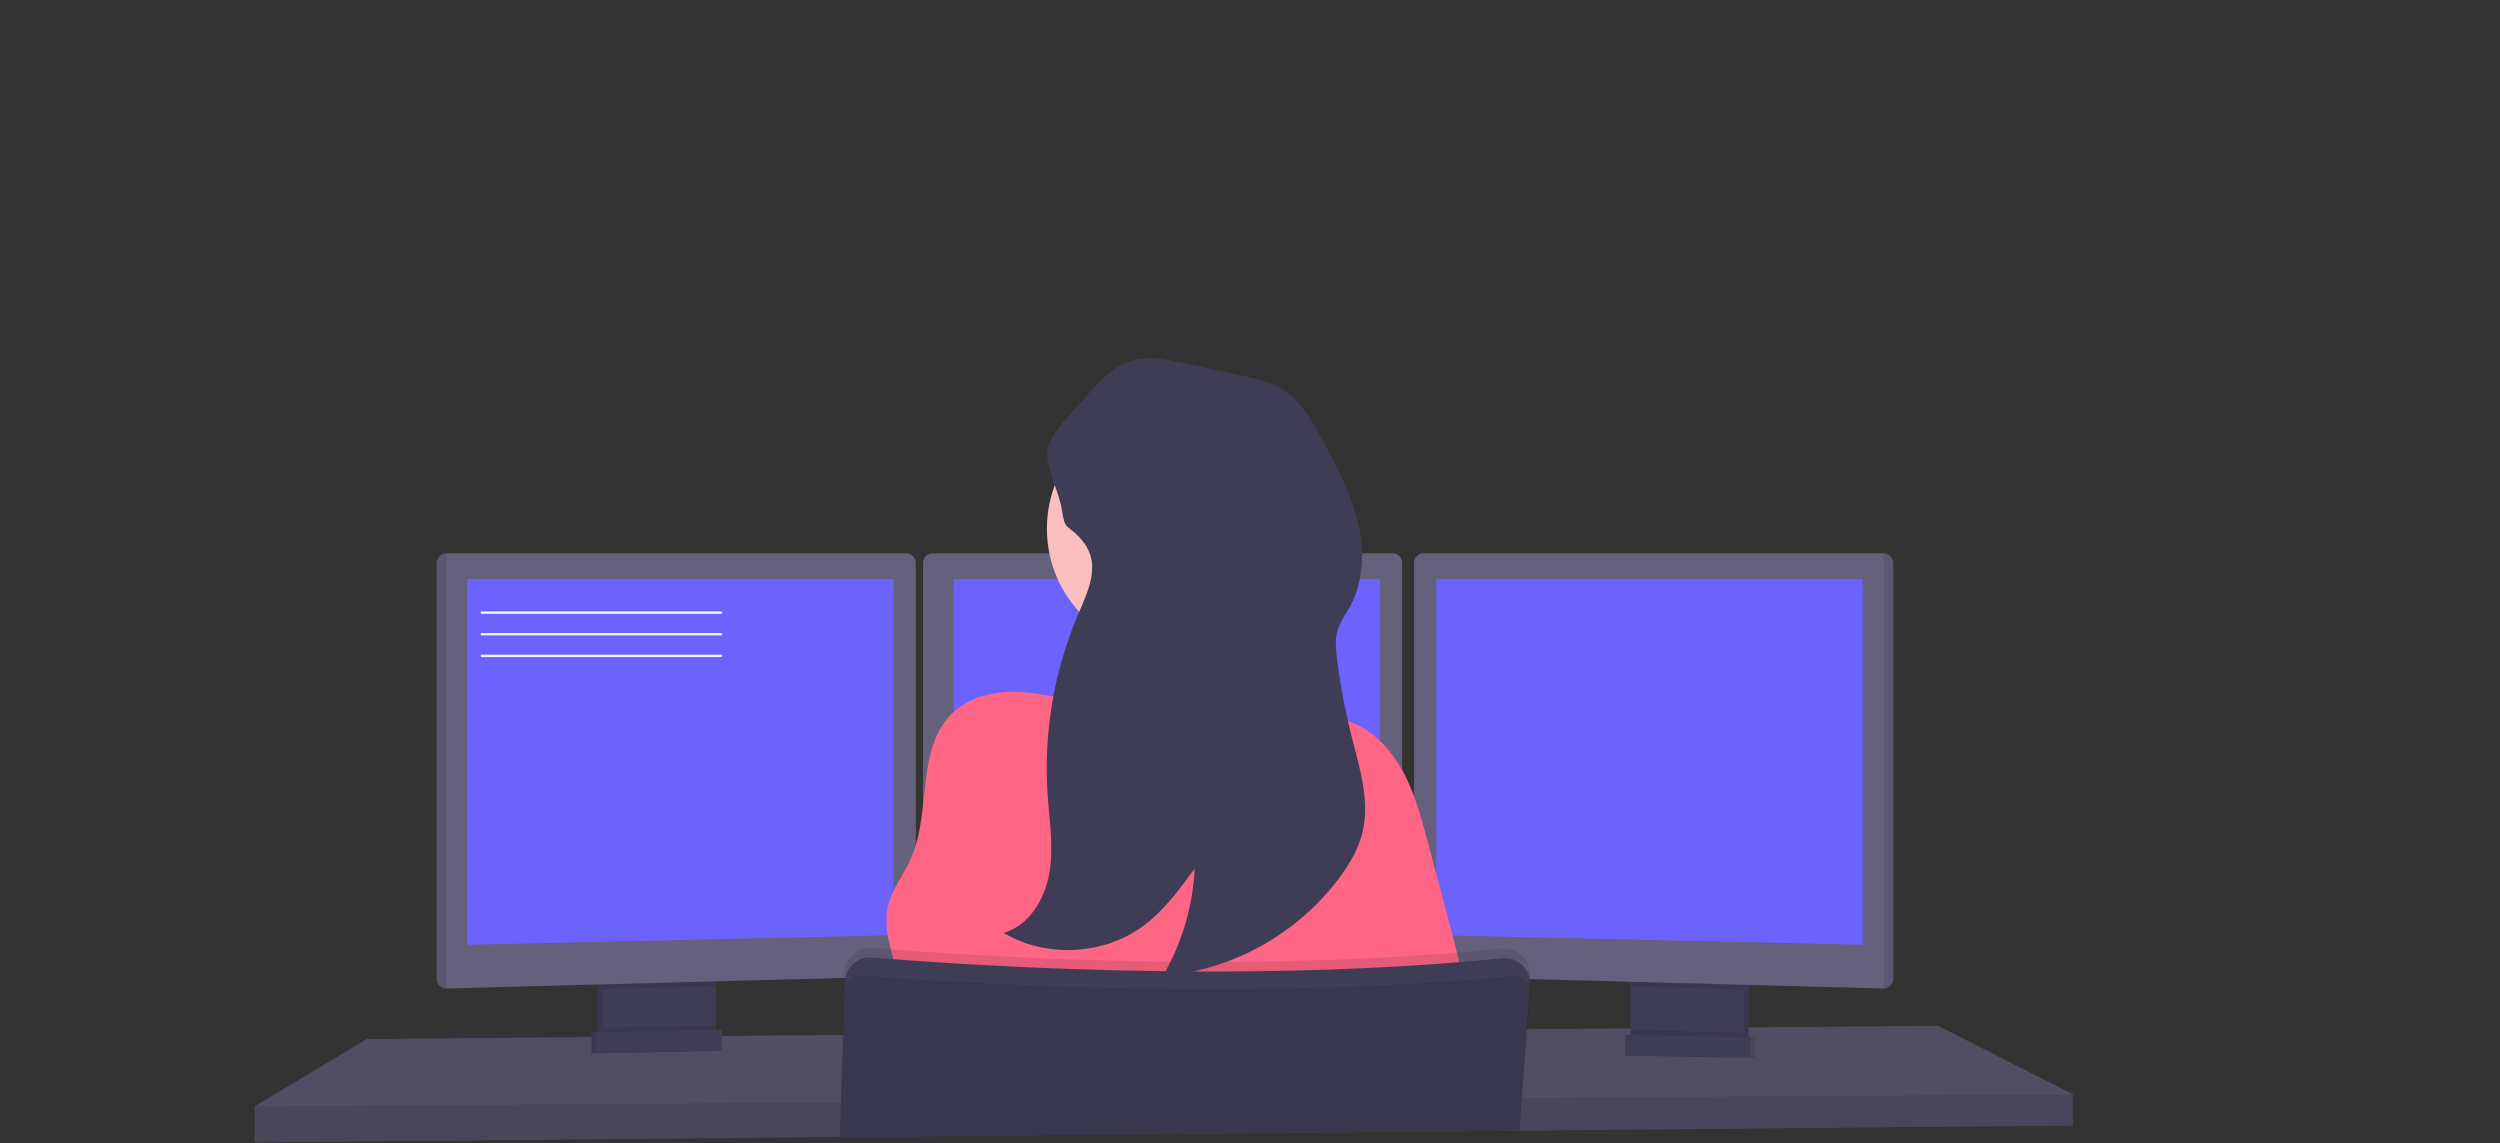 <svg width="1041" height="476" viewBox="0 0 1041 476" fill="none" xmlns="http://www.w3.org/2000/svg">
<rect x="0" y="0" width="1041" height="476" fill="#333333" stroke="none"/>
<path d="M863.09 455.65V468.65L711.17 470.05L709.55 470.08L651.81 470.61L650.43 470.63L632.88 470.78H632.36L525.38 471.77L349.77 473.4H349.62L304.97 473.82L304.49 473.83L106.09 475.65V460.65L152.74 432.65L246.34 431.87L248.34 431.86L249 431.85L251 431.82L295.94 431.45L297.95 431.44L298.59 431.43L300.59 431.42L315 431.3L315.38 431.29L350.93 430.99H351.22L628.62 428.65L635.41 428.6H636.09L641.27 428.55L678.92 428.24L680.92 428.21L682.77 428.19H683.73L695.44 428.1L697.76 428.07L700.87 428.05L710.62 427.96L726.09 427.83L728.09 427.81L731.57 427.79H732.22L806.93 427.15L863.09 455.65Z" fill="#65617D"/>
<path opacity="0.2" d="M863.09 455.65V468.65L711.17 470.05L709.55 470.08L651.81 470.61L650.43 470.63L632.88 470.78H632.36L525.38 471.77L349.77 473.4H349.62L304.97 473.82L304.49 473.83L106.09 475.65V460.65L152.74 432.65L246.34 431.87L248.34 431.86L249 431.85L251 431.82L295.94 431.45L297.95 431.44L298.59 431.43L300.59 431.42L315 431.3L315.38 431.29L350.93 430.99H351.22L628.62 428.65L635.41 428.6H636.09L641.27 428.55L678.92 428.24L680.92 428.21L682.77 428.19H683.73L695.44 428.1L697.76 428.07L700.87 428.05L710.62 427.96L726.09 427.83L728.09 427.81L731.57 427.79H732.22L806.93 427.15L863.09 455.65Z" fill="black"/>
<path d="M296.1 405.66V430.15C296.1 431.31 295.772 432.446 295.152 433.427C294.533 434.408 293.648 435.192 292.6 435.69C291.82 436.068 290.967 436.273 290.1 436.29L255.2 437.03C254.268 437.052 253.343 436.857 252.5 436.46C251.434 435.971 250.53 435.186 249.897 434.199C249.265 433.211 248.929 432.063 248.93 430.89V405.66H296.1Z" fill="#3F3D56"/>
<path opacity="0.1" d="M296.1 405.66V430.15C296.1 431.31 295.772 432.446 295.152 433.427C294.533 434.408 293.648 435.192 292.6 435.69C291.82 436.068 290.967 436.273 290.1 436.29L255.2 437.03C254.268 437.052 253.343 436.857 252.5 436.46C251.434 435.971 250.53 435.186 249.897 434.199C249.265 433.211 248.929 432.063 248.93 430.89V405.66H296.1Z" fill="black"/>
<path d="M298.1 405.66V430.15C298.1 431.31 297.772 432.446 297.152 433.427C296.533 434.408 295.648 435.192 294.6 435.69C293.82 436.068 292.967 436.273 292.1 436.29L257.2 437.03C256.268 437.052 255.343 436.857 254.5 436.46C253.434 435.971 252.53 435.186 251.897 434.199C251.265 433.211 250.929 432.063 250.93 430.89V405.66H298.1Z" fill="#3F3D56"/>
<path d="M728.09 405.65H680.92V437.15H728.09V405.65Z" fill="#3F3D56"/>
<path opacity="0.1" d="M728.09 405.65H680.92V437.15H728.09V405.65Z" fill="black"/>
<path d="M726.09 405.65H678.92V437.15H726.09V405.65Z" fill="#3F3D56"/>
<path opacity="0.1" d="M298.09 405.65V410.62L250.92 411.88V405.65H298.09Z" fill="black"/>
<path d="M381.35 234.36V402.56C381.338 403.587 380.931 404.569 380.215 405.305C379.498 406.04 378.526 406.472 377.5 406.51L185.85 411.61H185.8C184.756 411.597 183.759 411.177 183.021 410.439C182.283 409.701 181.863 408.704 181.85 407.66V234.36C181.863 233.316 182.283 232.319 183.021 231.581C183.759 230.843 184.756 230.423 185.8 230.41H377.4C378.444 230.423 379.441 230.843 380.179 231.581C380.917 232.319 381.337 233.316 381.35 234.36V234.36Z" fill="#65617D"/>
<path opacity="0.1" d="M185.85 230.41V411.61H185.8C184.756 411.597 183.759 411.177 183.021 410.439C182.283 409.701 181.863 408.704 181.85 407.66V234.36C181.863 233.316 182.283 232.319 183.021 231.581C183.759 230.843 184.756 230.423 185.8 230.41H185.85Z" fill="black"/>
<path d="M194.59 241.15H372.09V389.4L194.59 393.4V241.15Z" fill="#6C63FF"/>
<path opacity="0.1" d="M726.09 405.65V412.06L678.92 410.8V405.65H726.09Z" fill="black"/>
<path d="M788.35 234.36V407.66C788.337 408.712 787.91 409.717 787.161 410.456C786.412 411.196 785.402 411.61 784.35 411.61V411.61L592.66 406.51C591.634 406.472 590.662 406.04 589.945 405.305C589.229 404.569 588.822 403.587 588.81 402.56V234.36C588.823 233.316 589.243 232.319 589.981 231.581C590.719 230.843 591.716 230.423 592.76 230.41H784.36C785.411 230.413 786.418 230.828 787.164 231.567C787.911 232.306 788.337 233.31 788.35 234.36V234.36Z" fill="#65617D"/>
<path opacity="0.1" d="M788.35 234.36V407.66C788.337 408.712 787.91 409.717 787.161 410.456C786.412 411.196 785.402 411.61 784.35 411.61V411.61V230.41C785.402 230.41 786.412 230.824 787.161 231.564C787.91 232.303 788.337 233.308 788.35 234.36Z" fill="black"/>
<path d="M775.59 241.15H598.09V389.4L775.59 393.4V241.15Z" fill="#6C63FF"/>
<path d="M583.85 234.36V402.56C583.838 403.587 583.431 404.569 582.715 405.305C581.998 406.04 581.026 406.472 580 406.51L388.35 411.61C387.298 411.61 386.288 411.196 385.539 410.456C384.79 409.717 384.363 408.712 384.35 407.66V234.36C384.363 233.316 384.783 232.319 385.521 231.581C386.259 230.843 387.256 230.423 388.3 230.41H579.9C580.944 230.423 581.941 230.843 582.679 231.581C583.417 232.319 583.837 233.316 583.85 234.36V234.36Z" fill="#65617D"/>
<path d="M397.09 241.15H574.59V389.4L397.09 393.4V241.15Z" fill="#6C63FF"/>
<path opacity="0.1" d="M863.09 455.65V468.65L711.17 470.05L709.55 470.08L651.81 470.61L650.43 470.63L632.88 470.78H632.36L525.38 471.77L349.77 473.4H349.62L304.97 473.82L304.49 473.83L106.09 475.65V460.65L308.6 459.32H309.08L350.07 459.04H350.26L633.34 457.17H633.63L633.8 457.16H634.27L639.06 457.13H640.52L715.01 456.63L719.41 456.61L720.39 456.6L863.09 455.65Z" fill="black"/>
<path d="M487.26 271.48C515.609 271.48 538.59 248.499 538.59 220.15C538.59 191.801 515.609 168.82 487.26 168.82C458.911 168.82 435.93 191.801 435.93 220.15C435.93 248.499 458.911 271.48 487.26 271.48Z" fill="#FBBEBE"/>
<path d="M538.6 299.16C538.6 299.16 439.1 311.16 448.6 299.16C452.04 294.82 452.99 281.96 452.8 267.31C452.74 262.86 452.58 258.25 452.35 253.66C451.25 231.66 448.6 210.16 448.6 210.16C448.6 210.16 535.6 169.16 525.6 201.66C521.6 214.79 522.91 233.23 525.95 250.54C526.84 255.59 527.87 260.54 528.95 265.24C531.586 276.704 534.807 288.025 538.6 299.16V299.16Z" fill="#FBBEBE"/>
<path d="M506.13 295.09C517.64 292.96 529.83 289.09 540.66 293.55C543.51 294.72 546.13 296.43 549.05 297.41C551.97 298.39 555.17 298.63 558.21 299.32C568.89 301.74 577.55 309.87 583.11 319.32C588.67 328.77 591.55 339.46 594.37 350.04L601.27 375.87C607.27 398.32 613.27 420.96 614.66 444.17C531.127 448.951 447.403 449.429 363.82 445.6C369.26 435.26 374.82 424.29 374.36 412.6C373.9 400.91 367.17 389.38 369.6 377.86C371.15 370.52 376.17 364.47 379.24 357.64C387.99 338.12 381.18 311.85 396.56 296.99C403.48 290.31 413.56 287.78 423.19 288.1C435.47 288.51 448.04 292.34 460.19 294.21C475.75 296.57 490.45 297.97 506.13 295.09Z" fill="#FF6584"/>
<path opacity="0.1" d="M637.03 406.26L636.93 407.69V407.79L636.76 410.09L635.43 428.6L633.82 450.9L633.36 457.18L632.36 470.62V470.79L525.36 471.79L349.77 473.69V474.53H349.63V473.69V473.41L350.08 459.05L350.94 430.99L351.68 407.2L351.75 404.83C351.794 403.4 352.129 401.993 352.734 400.696C353.34 399.4 354.203 398.24 355.272 397.288C356.341 396.336 357.592 395.612 358.95 395.161C360.308 394.709 361.744 394.538 363.17 394.66C367.89 395.06 374.02 395.55 381.35 396.07L384.35 396.29C426.68 399.23 504.91 403.03 583.85 398.29C585.51 398.2 587.18 398.1 588.85 397.98C601.09 397.21 613.32 396.22 625.43 394.98C626.961 394.82 628.508 394.997 629.963 395.499C631.418 396.001 632.746 396.817 633.851 397.887C634.957 398.958 635.815 400.258 636.364 401.696C636.913 403.134 637.141 404.675 637.03 406.21V406.26Z" fill="black"/>
<path d="M349.74 474.53V473.69L525.36 471.78L632.36 470.78H632.66V470.61L633.66 457.17L634.09 451.17L635.73 428.56L637.02 410.66V410.22C637.08 409.395 637.043 408.566 636.91 407.75C636.916 407.717 636.916 407.683 636.91 407.65C636.635 405.962 635.948 404.369 634.91 403.01C633.809 401.598 632.366 400.49 630.718 399.79C629.07 399.09 627.271 398.822 625.49 399.01C613.38 400.25 601.15 401.24 588.91 402.01C587.24 402.13 585.57 402.23 583.91 402.32C504.97 407.01 426.74 403.21 384.41 400.32L381.41 400.1C374.08 399.58 367.95 399.1 363.23 398.69C360.633 398.471 358.048 399.221 355.972 400.797C353.896 402.372 352.478 404.66 351.99 407.22C351.889 407.761 351.829 408.31 351.81 408.86L351.13 431.02L350.2 459.09L349.76 473.45V473.73V474.57L349.74 474.53Z" fill="#3F3D56"/>
<path opacity="0.1" d="M637.33 413.27L636.1 428.6L634.27 451.45L633.81 457.17L632.81 469.98L632.75 470.62V470.79L632.6 472.27L632.71 470.79H632.42L525.42 471.79L349.77 473.69V473.41L350.26 459.05L351.26 430.99L351.9 412.34C351.931 411.279 352.228 410.243 352.762 409.326C353.297 408.409 354.052 407.64 354.96 407.09C356.092 406.396 357.416 406.081 358.74 406.19C360.84 406.36 363.42 406.56 366.43 406.78C371.32 407.14 377.35 407.56 384.37 408C397.37 408.82 413.68 409.7 432.37 410.42C484.37 412.42 554.57 413.09 621.25 407.25C624.25 406.99 627.35 406.7 630.38 406.41C631.579 406.29 632.788 406.52 633.86 407.07C634.164 407.221 634.452 407.402 634.72 407.61C635.591 408.241 636.28 409.089 636.72 410.07C636.822 410.265 636.906 410.469 636.97 410.68C637.27 411.509 637.393 412.391 637.33 413.27V413.27Z" fill="black"/>
<path opacity="0.1" d="M298.1 426.96V430.15C298.1 431.31 297.772 432.446 297.152 433.427C296.533 434.408 295.648 435.192 294.6 435.69L254.5 436.46C253.434 435.971 252.53 435.186 251.897 434.199C251.265 433.211 250.929 432.063 250.93 430.89V427.89L298.1 426.96Z" fill="black"/>
<path d="M298.59 437.57L246.34 438.57V429.9L298.59 428.9V437.57Z" fill="#3F3D56"/>
<path opacity="0.1" d="M298.59 437.57L246.34 438.57V429.9L298.59 428.9V437.57Z" fill="black"/>
<path d="M300.59 437.57L248.34 438.57V429.9L300.59 428.9V437.57Z" fill="#3F3D56"/>
<path opacity="0.1" d="M679.22 428.96V432.15C679.219 433.31 679.548 434.446 680.168 435.427C680.787 436.408 681.672 437.192 682.72 437.69L722.82 438.46C723.886 437.971 724.79 437.186 725.422 436.199C726.055 435.211 726.391 434.063 726.39 432.89V429.89L679.22 428.96Z" fill="black"/>
<path opacity="0.1" d="M678.72 439.57L730.97 440.57V431.9L678.72 430.9V439.57Z" fill="black"/>
<path d="M676.72 439.57L728.97 440.57V431.9L676.72 430.9V439.57Z" fill="#3F3D56"/>
<path d="M454.79 235.88C454.87 242.88 451.63 249.48 448.88 255.95C438.867 279.518 434.531 305.109 436.22 330.66C436.95 341.66 438.8 352.66 436.95 363.56C435.1 374.46 428.52 385.33 417.95 388.46C435.48 398.91 459.21 397.81 475.71 385.8C484.5 379.4 491.05 370.47 497.46 361.69C496.699 377.462 492.132 392.816 484.15 406.44C498.578 405.162 512.577 400.869 525.24 393.837C537.903 386.805 548.948 377.192 557.66 365.62C561.97 359.81 565.72 353.43 567.38 346.39C570.47 333.39 566.16 319.88 562.87 306.89C560.121 296.031 558.06 285.009 556.7 273.89C556.27 270.33 555.92 266.67 556.8 263.19C557.8 259.12 560.47 255.68 562.44 251.97C568.04 241.43 568.17 228.67 565.3 217.09C562.43 205.51 556.81 194.83 551.24 184.28C546.78 175.82 541.94 166.97 533.78 162C528.68 158.9 522.78 157.61 516.9 156.36L491.53 150.93C485.98 149.74 480.27 148.55 474.66 149.42C465.19 150.9 458.52 157.74 452.66 164.76C448.07 170.22 436.85 180.47 436.06 187.62C435.34 194.21 441.16 205.25 442.15 212.2C443.45 221.2 444.37 218.2 449.45 223.72C452.66 227.14 454.73 231.09 454.79 235.88Z" fill="#3F3D56"/>
<path d="M300.26 255.59H200.66C200.527 255.59 200.4 255.537 200.306 255.444C200.213 255.35 200.16 255.223 200.16 255.09C200.16 254.957 200.213 254.83 200.306 254.736C200.4 254.643 200.527 254.59 200.66 254.59H300.26C300.393 254.59 300.52 254.643 300.614 254.736C300.707 254.83 300.76 254.957 300.76 255.09C300.76 255.223 300.707 255.35 300.614 255.444C300.52 255.537 300.393 255.59 300.26 255.59Z" fill="#F2F2F2"/>
<path d="M300.26 264.59H200.66C200.527 264.59 200.4 264.537 200.306 264.444C200.213 264.35 200.16 264.223 200.16 264.09C200.16 263.957 200.213 263.83 200.306 263.736C200.4 263.643 200.527 263.59 200.66 263.59H300.26C300.393 263.59 300.52 263.643 300.614 263.736C300.707 263.83 300.76 263.957 300.76 264.09C300.76 264.223 300.707 264.35 300.614 264.444C300.52 264.537 300.393 264.59 300.26 264.59Z" fill="#F2F2F2"/>
<path d="M300.26 273.59H200.66C200.527 273.59 200.4 273.537 200.306 273.444C200.213 273.35 200.16 273.223 200.16 273.09C200.16 272.957 200.213 272.83 200.306 272.736C200.4 272.643 200.527 272.59 200.66 272.59H300.26C300.393 272.59 300.52 272.643 300.614 272.736C300.707 272.83 300.76 272.957 300.76 273.09C300.76 273.223 300.707 273.35 300.614 273.444C300.52 273.537 300.393 273.59 300.26 273.59Z" fill="#F2F2F2"/>
</svg>
